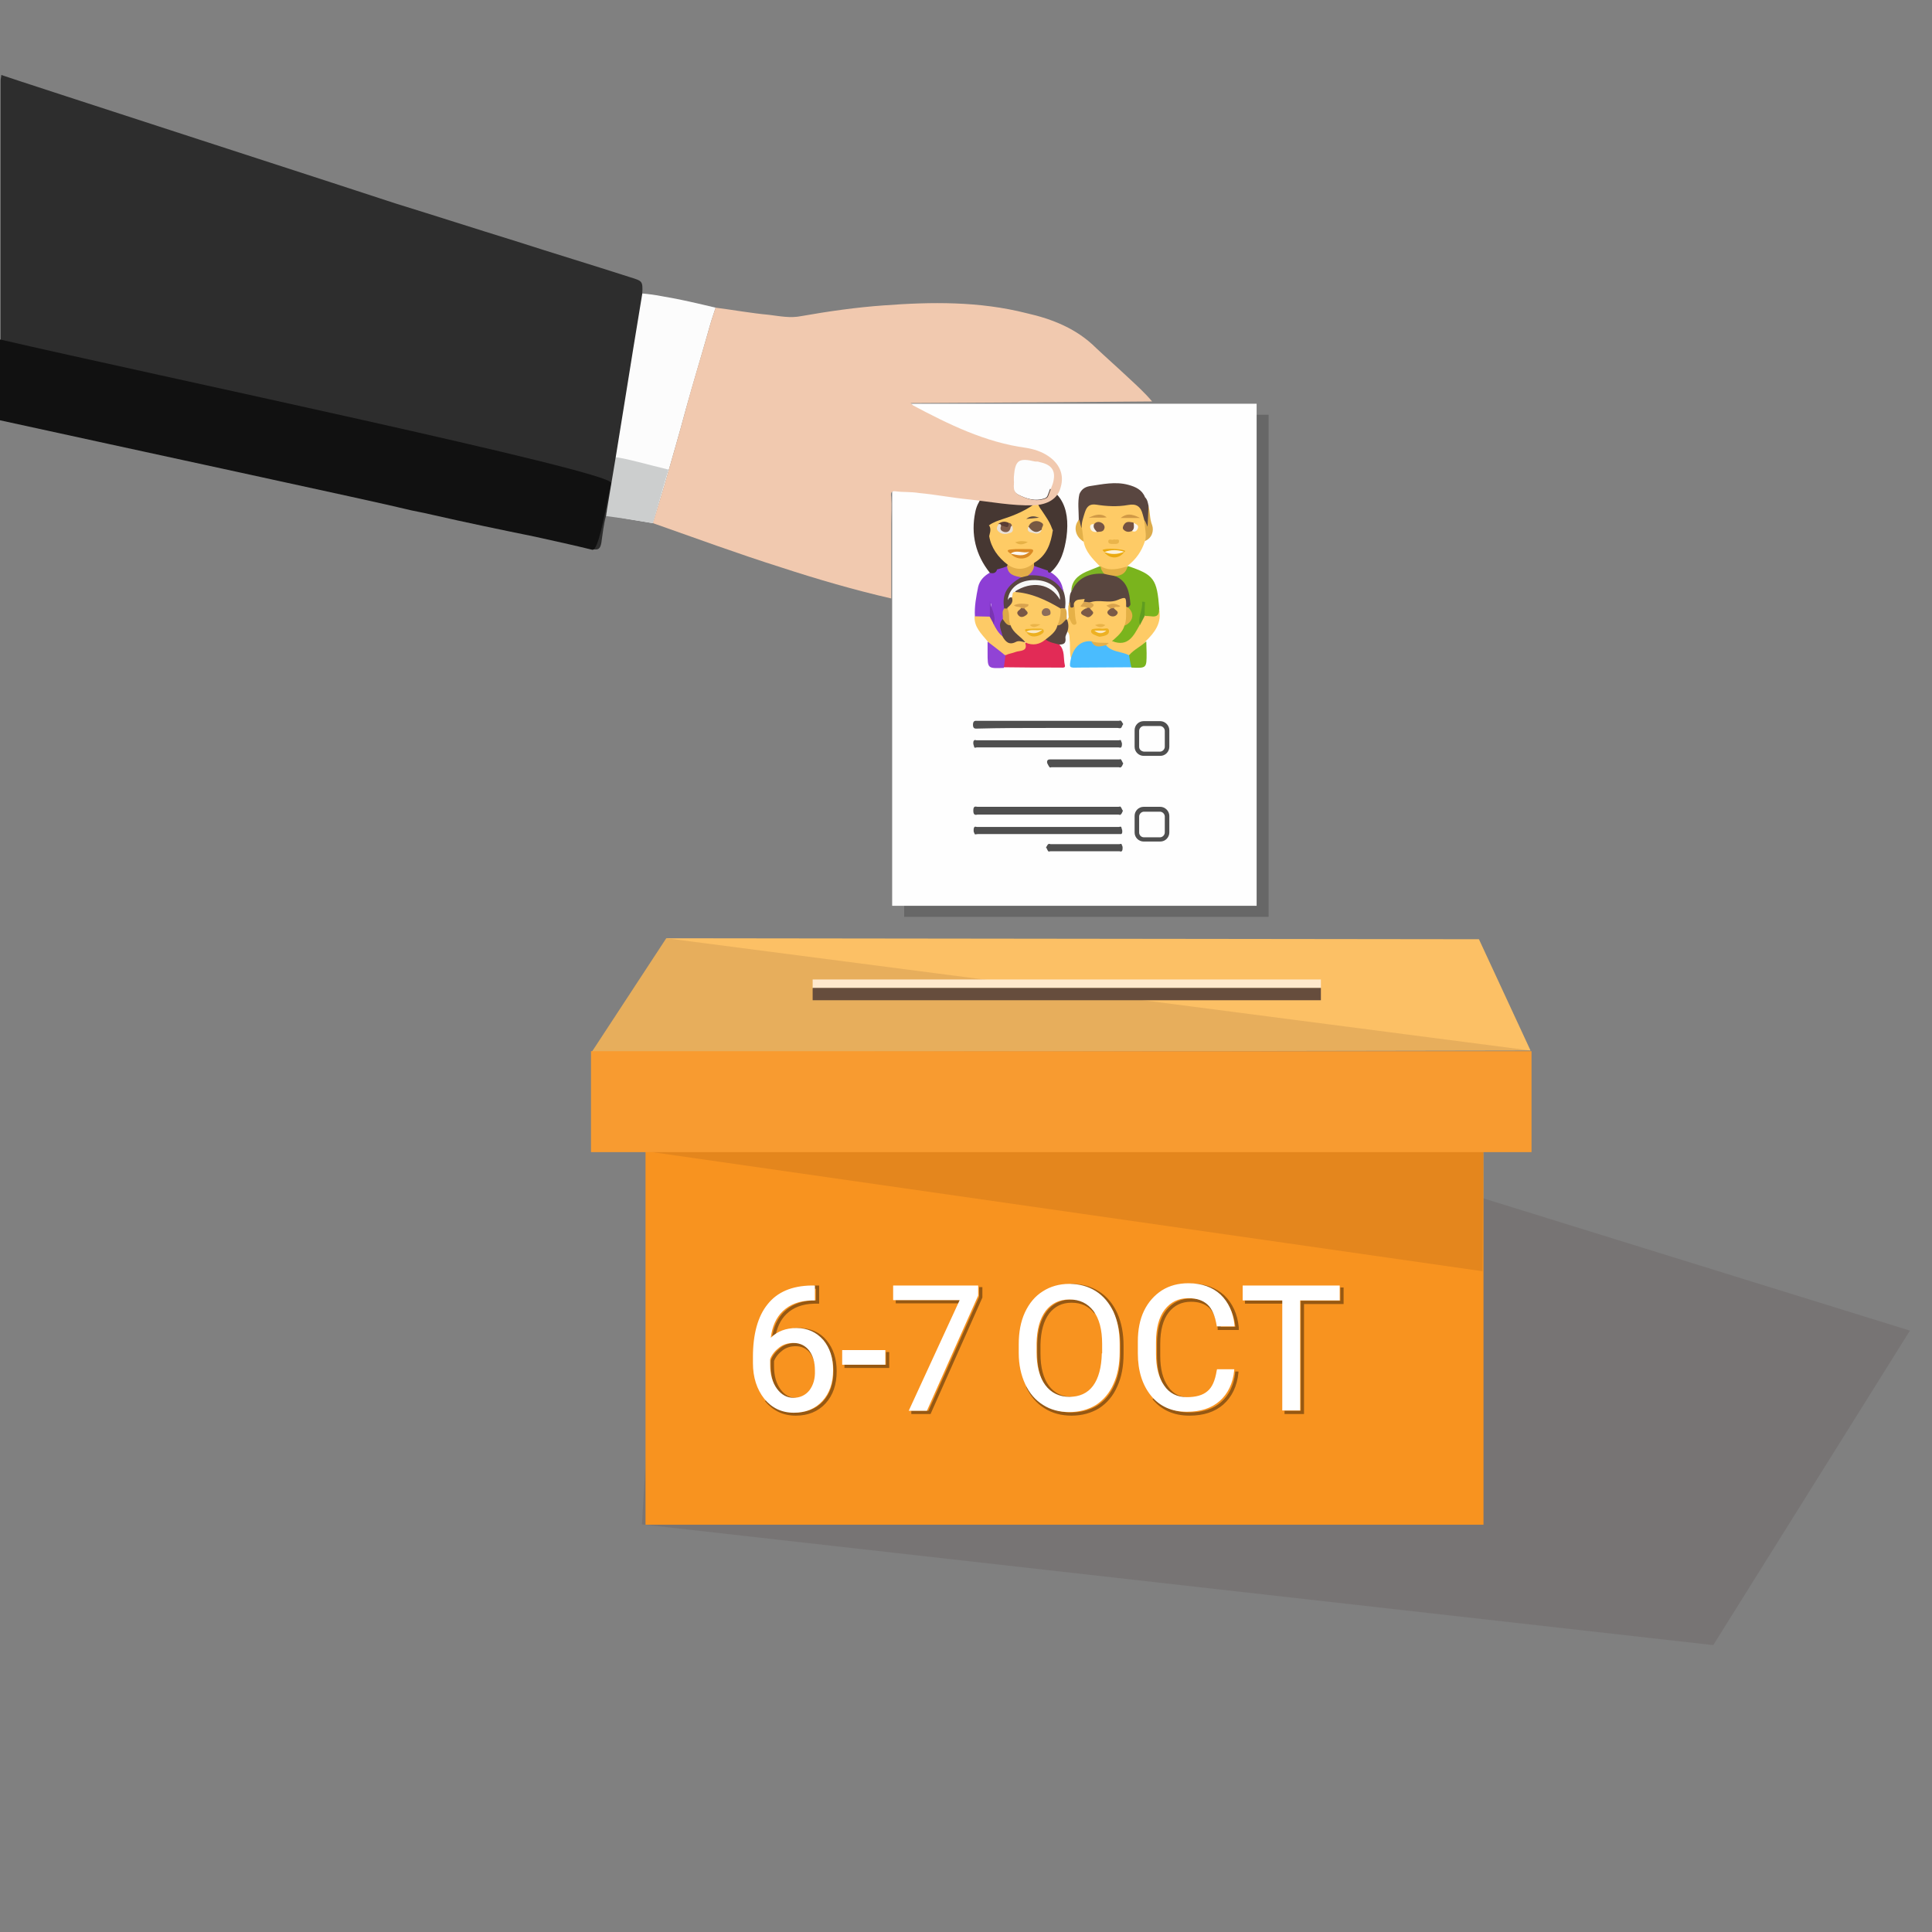 <?xml version="1.0" encoding="utf-8"?>
<!-- Generator: Adobe Illustrator 18.0.0, SVG Export Plug-In . SVG Version: 6.00 Build 0)  -->
<!DOCTYPE svg PUBLIC "-//W3C//DTD SVG 1.1//EN" "http://www.w3.org/Graphics/SVG/1.1/DTD/svg11.dtd">
<svg version="1.1" id="Layer_1" xmlns="http://www.w3.org/2000/svg" xmlns:xlink="http://www.w3.org/1999/xlink" x="0px" y="0px"
	 viewBox="0 0 595.3 595.3" enable-background="new 0 0 595.3 595.3" xml:space="preserve">
<rect x="0" y="0" width="595.3" height="595.3" fill="#808080" stroke="none"/>
<rect x="278.6" y="127.8" opacity="0.2" fill="#070707" enable-background="new    " width="112.3" height="154.7"/>
<polygon opacity="0.1" fill="#300A0A" enable-background="new    " points="588.5,410 208.3,292.1 197.8,469.7 527.9,506.9 "/>
<rect x="198.9" y="354.7" fill="#F8931F" width="258.2" height="115.1"/>
<path opacity="0.4" fill="none" stroke="#000000" stroke-miterlimit="10" d="M236.1,431.4c2.3,2.8,5.3,4.3,9.1,4.3
	c3.6,0,6.6-1.2,8.8-3.6c2.2-2.4,3.3-5.6,3.3-9.6c0-3.7-1-6.8-3-9.2c-2-2.4-4.8-3.6-8.1-3.6c-3.2,0-5.9,1-7.9,3
	c0.4-3.5,1.7-6.3,3.7-8.2c2.2-2.1,5.1-3.2,8.8-3.3h1.1v-4.6h-1.1 M245.2,431.2c-2,0-3.7-0.9-5.1-2.8c-1.4-1.9-2.1-4.4-2.1-7.4v-1.7
	c0.5-1.4,1.5-2.6,2.8-3.6c1.3-1,2.8-1.4,4.4-1.4c2,0,3.6,0.8,4.8,2.3c1.2,1.6,1.8,3.6,1.8,6.2 M260.2,421h13.3v-4.4 M280.8,435.2
	h5.6l15.8-35.5l0-3.1 M276,401.1h20.4 M316.6,427.1c1.3,2.8,3.1,4.9,5.5,6.4c2.3,1.5,5.1,2.2,8.1,2.2c3.1,0,5.9-0.8,8.2-2.2
	c2.3-1.5,4.2-3.7,5.4-6.5c1.3-2.8,1.9-6.1,1.9-9.9v-2.4c0-3.7-0.6-7-1.9-9.9c-1.3-2.8-3.1-5-5.5-6.5c-2.4-1.5-5.1-2.2-8.2-2.2
	 M330.2,430.9c-3.1,0-5.6-1.2-7.4-3.6c-1.8-2.4-2.7-5.9-2.7-10.2v-2.8c0.1-4.2,1-7.5,2.8-9.9c1.8-2.3,4.2-3.5,7.3-3.5
	c3.2,0,5.6,1.2,7.4,3.5 M366.5,431.1c-3,0-5.4-1.2-7-3.6c-1.7-2.4-2.5-5.7-2.5-9.7v-3.7c0-4.3,0.9-7.7,2.7-10
	c1.8-2.3,4.2-3.5,7.3-3.5c2.5,0,4.5,0.7,5.9,2c1.4,1.3,2.3,3.5,2.8,6.5l0,0.2h5.5l0-0.3c-0.4-4-1.9-7.2-4.3-9.5
	c-2.5-2.3-5.8-3.5-9.9-3.5 M355.5,430.8c2.7,3.3,6.4,4.9,11,4.9c4.2,0,7.6-1.1,10.1-3.3c2.5-2.2,4.1-5.4,4.5-9.5l0-0.3 M395.8,435.2
	h5.5v-33.9h12.2v-4.6 M383.6,401.2h12.2"/>
<path fill="#FFFFFF" d="M245.4,409.2c-3.2,0-5.9,1-7.9,3c0.4-3.5,1.7-6.3,3.7-8.2c2.2-2.1,5.1-3.2,8.8-3.3h1.1v-4.6H250
	c-6,0.1-10.5,2-13.5,5.8c-3,3.7-4.5,9.2-4.5,16.2v1.9c0,4.4,1.2,8.1,3.5,11c2.3,2.8,5.3,4.3,9.1,4.3c3.6,0,6.6-1.2,8.8-3.6
	c2.2-2.4,3.3-5.6,3.3-9.6c0-3.7-1-6.8-3-9.2C251.5,410.4,248.7,409.2,245.4,409.2z M249.4,428.4c-1.2,1.5-2.9,2.3-4.9,2.3
	c-2,0-3.7-0.9-5.1-2.8c-1.4-1.9-2.1-4.4-2.1-7.4v-1.7c0.5-1.4,1.5-2.6,2.8-3.6c1.3-1,2.8-1.4,4.4-1.4c2,0,3.6,0.8,4.8,2.3
	c1.2,1.6,1.8,3.6,1.8,6.2C251.2,424.8,250.6,426.8,249.4,428.4z M259.5,420.5h13.3V416h-13.3V420.5z M275.3,400.6h20.4l-15.7,34.1
	h5.6l15.8-35.5l0-3.1h-26.2V400.6z M337.6,397.8c-2.4-1.5-5.1-2.2-8.2-2.2c-3,0-5.8,0.8-8.1,2.3c-2.4,1.5-4.2,3.7-5.5,6.5
	c-1.3,2.8-1.9,6.1-1.9,9.8v2.7c0,3.6,0.7,6.8,2,9.6c1.3,2.8,3.1,4.9,5.5,6.4c2.3,1.5,5.1,2.2,8.1,2.2c3.1,0,5.9-0.8,8.2-2.2
	c2.3-1.5,4.2-3.7,5.4-6.5c1.3-2.8,1.9-6.1,1.9-9.9v-2.4c0-3.7-0.6-7-1.9-9.9C341.8,401.5,340,399.3,337.6,397.8z M339.5,417
	c-0.1,4.3-1,7.7-2.7,10c-1.7,2.3-4.2,3.4-7.3,3.4c-3.1,0-5.6-1.2-7.4-3.6c-1.8-2.4-2.7-5.9-2.7-10.2v-2.8c0.1-4.2,1-7.5,2.8-9.9
	c1.8-2.3,4.2-3.5,7.3-3.5c3.2,0,5.6,1.2,7.4,3.5c1.8,2.4,2.7,5.8,2.7,10.2V417z M374.9,422.3c-0.5,3.1-1.4,5.2-2.9,6.4
	c-1.4,1.2-3.5,1.8-6.3,1.8c-3,0-5.4-1.2-7-3.6c-1.7-2.4-2.5-5.7-2.5-9.7v-3.7c0-4.3,0.9-7.7,2.7-10c1.8-2.3,4.2-3.5,7.3-3.5
	c2.5,0,4.5,0.7,5.9,2c1.4,1.3,2.3,3.5,2.8,6.5l0,0.2h5.5l0-0.3c-0.4-4-1.9-7.2-4.3-9.5c-2.5-2.3-5.8-3.5-9.9-3.5
	c-3.1,0-5.8,0.7-8.2,2.2c-2.3,1.5-4.2,3.6-5.5,6.3c-1.3,2.7-1.9,5.9-1.9,9.4v3.7c0,5.4,1.4,9.8,4.1,13.1c2.7,3.3,6.4,4.9,11,4.9
	c4.2,0,7.6-1.1,10.1-3.3c2.5-2.2,4.1-5.4,4.5-9.5l0-0.3H375L374.9,422.3z M382.9,396.1v4.6h12.2v33.9h5.5v-33.9h12.2v-4.6H382.9z"/>
<polygon fill="#FCC065" points="205.3,289.1 182.3,324.2 471.6,323.7 455.7,289.4 "/>
<polygon opacity="0.1" fill="#300A0A" enable-background="new    " points="205.3,289.1 182.3,324.2 471.6,323.7 "/>
<rect x="250.4" y="301.8" fill="#FEE8CC" width="156.6" height="2.7"/>
<rect x="250.4" y="304.4" fill="#664D3D" width="156.6" height="3.8"/>
<polygon opacity="0.1" fill="#300A0A" enable-background="new    " points="198.9,354.7 456.8,391.7 457,354.7 "/>
<rect x="182.1" y="323.9" fill="#F89B30" width="289.8" height="31.1"/>
<rect x="274.9" y="124.4" fill="#FEFEFE" width="112.3" height="154.7"/>
<path fill="#FCFCFC" d="M201.2,161.2c1.1-3.8,2.4-7.8,3.5-11.6c2.2-7.8,4.5-15.5,6.6-23.4c2.2-8,4.6-15.8,6.8-23.6
	c0.7-2.6,1.5-5.2,2.4-7.8c-5.5-1.3-10.9-2.6-16.4-3.5c-2-0.4-4.2-0.7-6.5-0.9c-3.7,22.3-7.2,44.6-10.9,66.7c0,0.5-0.2,0.9-0.2,1.5
	C191.5,159.6,196.2,160.4,201.2,161.2z"/>
<g>
	<path fill="#FECB66" d="M338.8,174.4c-2.1-2.2-4.3-4.3-4.9-7.5c-0.9-1.2-1.2-2.6-1.1-4.1c0-0.4,0-0.8,0-1.2c0.5-5.8,2.3-7.3,8-6.5
		c1.8,0.3,3.6,0.2,5.5-0.1c4.8-0.6,6.1,0.5,7.1,5.2c-0.2,2.2,1.1,4.5-0.6,6.5c-1,3.1-2.7,5.6-5.3,7.6c-0.1,0.1-0.1,0.2-0.2,0.3
		c-2.6,1.7-5.3,1.9-8,0.3C339.1,174.9,338.9,174.7,338.8,174.4z"/>
	<path fill="#FECB66" d="M328.8,191c0.1-0.2,0.3-0.4,0.4-0.7c0.7-0.2,0.8,0.6,1.5,0.9c-0.1-1.6-0.3-3.1-0.2-4.6
		c0-1.4,0.8-2.2,2.1-2.4c0.8-0.1,1.8-0.4,1.9,1c-0.1,0.6-0.4,1.1-1.1,1.3c0.5,0.2,1.3-0.1,1.6,0.7c0,0.2-0.1,0.4-0.2,0.6
		c-0.3,0.5-1.4,0.9-0.2,1.6c1.9,0.2,0.9-1.3,1.1-2.1c0.7-0.6-0.4-1.7,0.6-2.2c1.5-0.5,2.9-0.7,4.5-0.4c1,0.2,2,0,3-0.4
		c3.1-1,3.6-0.6,3.8,2.6c0,1.8,0.2,3.7-0.5,5.5c-0.7,2.3-2.1,4.1-4.2,5.3c-0.4,0.3-0.8,0.5-1.3,0.6c-1.8,0.4-3.5,0.4-5.2-0.1
		c-2.4-0.5-3.8,1-5.1,2.7c-0.5,0.6-0.5,1.5-1.3,1.9c-0.5-1.8-0.2-3.7-0.4-5.5c-0.1-0.9,0.1-1.9-0.7-2.7
		C328.1,193.4,328.6,192.2,328.8,191z"/>
	<path fill="#7AB41D" d="M342.6,197.6c1.5-1.4,3.3-2.7,3.9-4.9c2.1-1.7,1.9-3.7,0.9-5.8c0.3-3,0.2-5.9-2.6-7.9
		c-0.6-0.4-1.3-0.7-1.3-1.6c1.4-0.9,3-1.4,4-2.9v-0.1c8.1,2.7,9,4,9.7,13.2c0.1,2.9-0.4,3.3-4,2.7c-0.9-1.1-0.9-1.1-0.9-2.9
		c-0.2,2-0.9,3.7-0.7,5.5c-0.6,2.1-2,3.6-3.5,5.1C346.2,199.8,344.4,198.3,342.6,197.6z"/>
	<path fill="#8D3ED5" d="M304.9,176.5c0.7-0.4,1.4-0.7,2.1-1.1c0.9-1,2-1.4,3.3-1.2c0.9,2,3,2.4,4.5,3.5c0.1,0.5-0.2,0.8-0.5,1
		c-3.6,1.8-4.6,5-4.5,8.8c-0.2,1-0.2,2.1-0.4,3.2c-1.3,1.7,0.2,3.6-0.3,5.4c-2.3-0.3-2.6-2.3-3.3-3.9c0.2-2.1-0.4-4.1-0.4-6.1
		c0-0.4-0.4,0.1-0.2,0c0.1-0.1,0.2,0,0.1,0.2c-0.2,1.3,1,2.8-0.4,4c-1.5,0.5-3.1,0.7-4.5-0.3c-0.2-3.1,0.4-6.2,1-9.2
		C301.9,178.8,303.2,177.5,304.9,176.5z"/>
	<path fill="#59463F" d="M343.6,177.5c3.8,1.6,4.4,5,4.7,8.5c0.1,0.5-0.3,0.9-0.7,1.1c-0.3,0.1-0.5,0.1-0.6-0.2c0-3,0-3.1-2.7-2
		c-2.7,1.1-5.6-0.3-8.4,0.7c-0.7,0.5-1.3,0.4-1.9-0.2c-0.1-0.3,0.6-0.9-0.1-0.8c-1,0.2-2.3-0.1-2.9,1.1c-0.2,0.3-0.1,0.8-0.1,1.2
		c-0.2,0.5-0.5,0.9-1,0.7c-1-0.4-0.5-1.3-0.4-2.1c0.1-1.1,0-2.2,0.6-3.2c1.9-4.9,4-6.1,10.2-6C341.5,176.5,342.8,176.4,343.6,177.5z
		"/>
	<path fill="#E22B56" d="M326.4,198.6c1.8,1.8,1.2,4.2,1.7,6.3c0.3,1-0.7,0.8-1.3,0.8c-5.8,0-11.7,0-17.5-0.1
		c-0.8-1.3-0.4-2.5,0.2-3.7c0.7-1.1,1.9-1.4,3.1-1.7c1.4-0.3,2.6-0.7,3.3-2.1c0.1-0.2,0.3-0.3,0.5-0.4c2,0.3,3.9-0.3,5.7-1
		C323.6,197.2,325.2,197.4,326.4,198.6z"/>
	<path fill="#4ABCFE" d="M330,202.8c1-3.7,3.3-5.5,6.3-5.2c1.3,1.3,3,0.8,4.5,0.9c2.2,1.6,5.4,1.3,7.5,3.3c0.5,1.2,1.1,2.5,0.2,3.8
		c-5.4,0-10.8,0.1-16.3,0.1C329.4,205.8,329.4,205.8,330,202.8z"/>
	<path fill="#5A4641" d="M309.4,187.4c-0.7-4.3,0.8-7,5.4-9.6c0.5-0.7,1.2-0.9,2-1.1c1.7-0.1,3.3-0.2,5,0.2c2.8,0.8,5,2.3,5.9,5.3
		c0.6,1.7,0.7,3.4,0.5,5.2c-0.4,0.4-0.9,0.4-1.4,0.4c-3.5-1.6-6.8-3.7-10.8-4.4c-1.1-0.2-2.5,0.2-3.2-1.1c0.1-0.9,0.8-1.3,1.5-1.7
		c3.8-2.1,9-1.1,11.8,2.4c-4.1-5.1-10.7-5-14.5,0.3c-0.2,0.3-0.7,0.4-0.7,0.9c0.4-0.3,0.8-0.4,1.3-0.1c0.7,1.7-0.2,2.7-1.5,3.5
		C310.1,187.8,309.7,187.8,309.4,187.4z"/>
	<path fill="#FECB66" d="M347.9,201.9c-2.3-1.2-5.3-0.9-7.1-3.1c0-0.6,0.5-0.5,0.9-0.7c0.3-0.2,0.6-0.3,0.9-0.5c0.1,0,0.2,0,0.2,0
		c4.8,1.8,6.5-1.7,8.3-4.9c0.2-1.1,0.1-2.4,1.5-2.9c0.7,0,1.4,0,2.1,0.1c1.8,0.3,2.6-0.5,2.4-2.3c1,4.3-1.3,7.3-4.1,10
		C352,199.8,349.9,200.8,347.9,201.9z"/>
	<path fill="#FDCA66" d="M315.8,197.9c1.2,3-1.7,2.5-2.9,3c-1,0.4-2.1,0.5-3.1,1c-2.2-0.9-4.1-2.2-5.5-4.3c-1.9-2.3-4.2-4.4-4-7.7
		c1.5,0,3.1,0.1,4.6,0.1c1,0.4,1.1,1.3,1.2,2.2c0.7,1.4,1.5,2.8,2.7,3.8c1.5,0.9,2.9,1.9,4.8,1C314.4,196.8,315.3,197.1,315.8,197.9
		z"/>
	<path fill="#594640" d="M353.9,155.9c-0.2-0.9-0.3-1.9-1.1-2.7c-0.9-2.3-2.9-3.2-5.1-3.8c-4-1.1-8-0.2-12,0.4
		c-1.6,0.3-2.5,1.1-3.1,2.4c0.1-0.1,0.1-0.1,0.2-0.1c-0.1,0-0.1,0.1-0.2,0.1c-0.6,2.6-0.2,5.2-0.2,7.8c-0.3,1.1-0.5,2.2,0.9,2.7
		c-0.1-1.7,0.5-3.3,1-4.9c0.6-1.8,1.5-2.6,3.5-2.3c3.2,0.5,6.5,0.7,9.8,0.1c2.6-0.5,3.9,0.5,4.5,2.9c0.2,0.6,0.3,1.2,0.5,1.8
		c0.4,0.6-0.1,1.5,1,2.4C354.3,160.3,353.8,158.1,353.9,155.9z"/>
	<path fill="#9143D5" d="M304.3,197.7c1.8,1.4,3.7,2.8,5.5,4.3c-0.2,1.3-0.3,2.5-0.5,3.8c-5,0.2-5,0.2-5-4.7
		C304.3,199.9,304.3,198.8,304.3,197.7z"/>
	<path fill="#7AB41E" d="M347.9,201.9c1.5-1.8,3.7-2.7,5.3-4.3c0,1.2,0.1,2.4,0.1,3.6c0,4.7,0,4.7-4.7,4.5
		C348.3,204.4,348.1,203.2,347.9,201.9z"/>
	<path fill="#5A463F" d="M326.4,198.6c-1.5-0.4-3-0.6-4.3-1.6c0.7-1.8,2.7-2.7,3.5-4.4c1.1-0.5,1.7-1.8,3-1.9
		c0.1,0.1,0.1,0.2,0.2,0.3c0.5,1.2,0.5,2.4,0.1,3.6c-0.2,0.7-0.7,1.3-0.6,2C328.5,198.2,327.8,198.6,326.4,198.6z"/>
	<path fill="#8E40D3" d="M327.6,182.3c-2.5-4.1-6.4-5.3-10.9-5c0.2-1.3,1.1-2.2,2-3.1c1.7-0.2,3.1,0.4,4.2,1.7
		c0.3,0.1,0.5,0.3,0.8,0.4C326,177.7,327.4,179.6,327.6,182.3z"/>
	<path fill="#7DB424" d="M340.2,176.8c-4.5-0.3-8.1,1.1-10.1,5.5c0-3.2,1.9-4.9,4.5-6.1c1.4-0.6,2.8-1.1,4.2-1.7
		c0.1,0.1,0.2,0.1,0.4,0.1C339.7,175.3,340.5,175.8,340.2,176.8z"/>
	<path fill="#DCAB4B" d="M352.8,160.4c0.2,0.5,0.4,1,0.8,1.9c0.1-2.5,0.2-4.5,0.3-6.4c0.5,1.9,0.3,3.9,1.1,5.9c0.6,1.7,0,4-2.2,4.9
		C353.5,164.7,352.5,162.6,352.8,160.4z"/>
	<path fill="#E6B147" d="M329.6,185.5c0.4,0.5-0.5,2.5,1.5,1.4c0.1,1.3,0.1,2.5,0.3,3.8c0.1,0.7,0.7,1.5-0.2,1.8
		c-0.7,0.2-1.1-0.6-1.4-1.3c-0.1-0.3-0.3-0.5-0.5-0.8C329.2,188.7,328.9,187.1,329.6,185.5z"/>
	<path fill="#E3B049" d="M332.5,160.1c0.4,0.8,0.3,1.9,0.9,2.7c0.2,1.4,0.3,2.7,0.5,4.1C331.3,165.4,330.6,162.2,332.5,160.1z"/>
	<path fill="#DFAB4B" d="M328.7,190.7c-0.9,0.7-1.5,2-2.8,2c-0.4-1.9,0.1-3.7,1-5.3c0.5,0,0.9,0,1.4,0.1
		C328.9,188.5,328.6,189.6,328.7,190.7z"/>
	<path fill="#FECB65" d="M304.5,163.9c0-0.7,0-1.3,0-2c0.8-1.8,2.6-1.9,4.1-2.4c3.5-1.3,6.9-2.8,10-4.9c0.4-0.3,0.8-0.6,1.3-0.2
		c0.7,2.1,2.3,3.6,3.3,5.5c0.5,0.8,1,1.6,1.1,2.6c0.6,5-1.5,8.7-5.5,11.5c-3.7,2.6-5.6,2.6-8.5,0.3
		C306.4,171.9,304.1,168.6,304.5,163.9z"/>
	<path fill="#463732" d="M317.1,148.2c-7.7-1.4-15.3,2.9-16.6,9.6c-1.4,6.8,0.1,13.2,4.5,18.7c1,0.3,1.8,0.1,2.2-0.9l-0.1-0.1
		c1.1-0.3,2.1-0.6,3.2-1c0.3-0.1,0.3-0.2,0.2-0.5c-3-2.3-5.1-5.2-5.7-8.8c0.1-0.4,0.2-0.9,0.3-1.3c0.1-0.6,0.1-1.2-0.2-1.8
		c-0.1-0.1-0.1-0.1-0.2-0.2c1.3-1,2.9-1.5,4.4-2c3.8-1.2,7.4-2.8,10.6-5.3c0.1,1,0.7,1.9,1.3,2.7c1.1,1.7,2.4,3.4,3.1,5.4
		c0.1,0.2,0.2,0.5,0.3,0.7c-0.6,4-1.8,7.7-5.7,10c-0.3,0.3-0.3,0.6,0,1c1.4,0.5,2.7,0.9,4.1,1.4c0.1,0.5,0.4,0.9,1,0.5
		c3.2-2.9,4.2-6.8,4.8-10.7C329.9,155.9,326.5,149.9,317.1,148.2z M316.6,155L316.6,155C316.6,155,316.6,154.9,316.6,155
		c0-0.1,0.1-0.1,0.1-0.1C316.7,155,316.6,155,316.6,155z"/>
	<path fill="#E2AF45" d="M340.2,176.8c-0.5-0.7-1.1-1.4-1-2.3c2.7,1.6,5.5,0.8,8.2,0c-0.4,2.1-1.9,2.9-3.8,3
		C342.5,177.3,341.3,177.1,340.2,176.8z"/>
	<path fill="#775545" d="M337.1,161.5c0.8-0.9,1.7-0.8,2.5-0.3c0.5,0.3,0.9,1,0.7,1.6c-0.3,1.2-1.4,1-2.3,1.1
		C337,163.4,335.9,162.8,337.1,161.5z"/>
	<path fill="#755241" d="M348.8,163.6c-0.9,0.4-1.8,0.4-2.6-0.4c-0.4-0.4-0.2-1,0.1-1.5c0.8-1.3,1.9-0.8,2.9-0.7
		C349.9,162,350.3,163,348.8,163.6z"/>
	<path fill="#D09946" d="M335.4,159.6c1.9-1,3.8-1.6,5.6-0.2C339.1,159.7,337.2,159.3,335.4,159.6z"/>
	<path fill="#EAAA11" d="M346.4,170.1c-1.6,2.2-4.4,2.2-6.1,0.1c0.1-0.1,0.2-0.1,0.3-0.2c1.9,0,3.7,0.1,5.6,0
		C346.2,170,346.3,170,346.4,170.1z"/>
	<path fill="#D09946" d="M351.3,159.6c-2.1,0-4,0-6,0C347.1,158.2,348.5,158.2,351.3,159.6z"/>
	<path fill="#EAB44A" d="M343.2,166.2c0.7,0.2,1.7-0.3,1.6,0.6c0,0.9-1,0.8-1.7,0.8c-0.7,0-1.7,0.1-1.6-0.9
		C341.6,165.8,342.7,166.6,343.2,166.2z"/>
	<path fill="#EAAA11" d="M340.3,170.1c-0.2-0.2-0.6-0.6-0.6-0.6c0.7-0.7,6.5-0.4,7,0.3c0,0-0.1,0.1-0.1,0.2c-0.1,0-0.1,0.1-0.2,0.1
		l0,0C344.3,170.2,342.3,170,340.3,170.1L340.3,170.1z"/>
	<path fill="#F9F5EF" d="M348.8,163.6c0.8-0.7,0.6-1.6,0.5-2.5c0.7,0.4,1.7,0.7,1.3,1.7C350.4,163.3,349.9,164.2,348.8,163.6z"/>
	<path fill="#F8F3E9" d="M337.1,161.5c-0.4,1.1,0.3,1.7,0.9,2.4c-1.1,0.1-1.9-0.2-2.1-1.4C335.8,161.7,336.4,161.4,337.1,161.5z"/>
	<path fill="#E3B045" d="M347,187c0.2,0.1,0.4,0.1,0.6,0.2c2.1,1.8,1.6,4.4-1.1,5.6C347.2,190.9,346.9,188.9,347,187z"/>
	<path fill="#EDB123" d="M338.8,196.2c-0.4-0.1-1-0.3-1.6-0.6c-0.5-0.2-1.1-0.6-1-1.2c0.1-0.7,0.8-0.6,1.4-0.7c0.6,0,1.1-0.1,1.7,0
		c0.9,0.2,2.5-0.7,2.4,0.9C341.7,195.7,340.2,196,338.8,196.2z"/>
	<path fill="#7B5A47" d="M343.2,187.4c0.4,0.6,1.8,1,0.9,2c-0.6,0.7-1.7,0.7-2.4,0.1c-1.1-0.9-0.1-1.5,0.5-2
		C342.5,187.2,342.8,187.2,343.2,187.4z"/>
	<path fill="#D9A550" d="M335.9,187.5c-0.3,0-0.6,0-1-0.1c-0.5-0.7-1.3-0.2-2-0.6c0.4-0.5,0.8-0.9,1.1-1.4c0.6,0.1,1.3,0.1,1.9,0.2
		C337.7,186.3,336.9,186.9,335.9,187.5z"/>
	<path fill="#E3B04B" d="M341.7,198.1c-0.3,0.2-0.6,0.5-0.9,0.7c-1.7,0.4-3.5,1-4.5-1.2C338.1,198.2,339.9,198,341.7,198.1z"/>
	<path fill="#D9A34D" d="M343.2,187.4c-0.3,0-0.7,0-1,0.1c-0.4-0.3-0.9-0.6-1.3-0.9c1.9-0.8,2.3-0.8,4.3,0.1
		C344.7,187.4,343.6,186.6,343.2,187.4z"/>
	<path fill="#E9B349" d="M337.4,192.6c1.2-0.4,2.1-0.5,3.2,0C339.5,193.5,338.7,193.4,337.4,192.6z"/>
	<path fill="#7B5A47" d="M335.9,187.5c-0.3-0.3-0.6-0.3-1-0.1c-0.1,0.1-0.3,0.1-0.4,0.1c-1.5,0.8-2.2,1.6,0,2.4l0,0
		c1,0.7,1.7-0.1,2.2-0.7C337.2,188.5,336.2,188.1,335.9,187.5z"/>
	<path fill="#5F9D20" d="M352.7,189.8c-0.5,1-1,1.9-1.5,2.9c-0.7-2.6,1-4.8,0.7-7.3c0.3,0,0.6,0,0.9,0.1
		C352.7,186.9,352.7,188.4,352.7,189.8z"/>
	<path fill="#594640" d="M315.8,197.9c-0.9-0.2-1.9-0.6-2.8-0.1c-2.1,1.1-3.2-0.1-4.1-1.7c-0.2-1.8-1.7-3.6,0.1-5.4
		c1.2,0.1,1.6,1.4,2.7,1.7c1.2,1.5,2.3,3,3.9,4.1c0.4,0.3,0.9,0.8,0.5,1.4l-0.1-0.1L315.8,197.9z"/>
	<path fill="#E3AD49" d="M310.3,174.5c0.1-0.2,0.1-0.3,0.2-0.5c2.8,1.9,5.5,1.6,8.1-0.5c0,0.3,0,0.6,0,1c-0.2,1.3-0.9,2.1-1.9,2.9
		c-0.7,0.2-1.3,0.3-2,0.5C312.7,177.5,310.6,177.2,310.3,174.5z"/>
	<path fill="#DDAA46" d="M311.4,192.7c-1.3,0-1.8-1.1-2.4-1.9c0.1-1.1-0.4-2.3,0.4-3.3c0.3,0,0.6,0,0.9,0
		C312.2,188.8,311.7,190.8,311.4,192.7z"/>
	<path fill="#7934B2" d="M306.2,192.3c-0.4-0.7-0.8-1.5-1.2-2.2c0-1.6,0-3.3,0-4.9C305.3,187.5,307.1,189.7,306.2,192.3z"/>
	<path fill="#FDCB65" d="M311.4,192.7c-0.9-1.7,0-3.7-1.1-5.3c0.9-0.9,2.1-1.7,1.5-3.3c-0.2-0.8-0.6-1.6,0.8-1.7
		c5.2,0.3,9.8,2.5,14.2,5.1c0.1,1.9-0.3,3.6-1,5.3c-0.5,2-2.2,3.1-3.7,4.3c-1.8,1.5-3.9,1.9-6.1,0.9
		C314.6,196.1,312.2,195.1,311.4,192.7z"/>
	<path fill="#F7F7F7" d="M312.5,182.4c-0.8,0.3-0.3,1.2-0.8,1.7c-0.7-0.2-0.9,0.4-1.2,0.8c0.5-4.2,4.3-6.6,9.5-6.1
		c3.9,0.4,6.8,3,6.6,6C323.8,179.8,317.9,178.8,312.5,182.4z"/>
	<path fill="#DB8A24" d="M311.4,170.6c-0.7-0.5-1.6-1.1,0-1.3c2-0.2,4-0.1,6-0.1c1.1,0,1.2,0.5,0.5,1.3
		C316.4,172.6,313.2,172.6,311.4,170.6c1.5-0.4,3.2,0.4,4.1,0.1C314.6,171.1,313,170,311.4,170.6z"/>
	<path fill="#775843" d="M316.9,162.3c0.3-0.8,0.8-1.3,1.6-1.6c0.9-0.3,1.8-0.1,2.5,0.4c1,0.6-0.2,1.4,0,2.1
		C318.8,164.7,318.2,164.5,316.9,162.3z"/>
	<path fill="#7F5B48" d="M310.9,161.1c0.5,0.1,0.8,0.4,0.9,0.9c-0.1,1.6-0.9,2.5-2.6,2.2c-1.3-0.2-1.8-0.9-1.3-2.2
		C308.7,161.1,310.1,162.2,310.9,161.1z"/>
	<path fill="#E9E0D5" d="M308.5,162c-0.5,1-0.1,1.6,0.9,1.9c0.9,0.2,1.6-0.1,1.9-1c0.1-0.4,0.1-0.8,0.6-0.9c0.2,0.9,0.5,1.8-0.6,2.2
		c-1.2,0.4-2.5,0.6-3.6-0.4c-0.9-0.8-0.5-1.5,0-2.3C308.1,161.2,308.6,161.1,308.5,162z"/>
	<path fill="#5B3E34" d="M308.5,162c-0.1-0.6-0.5-0.6-1-0.5c1-0.8,2.1-1,3.3-0.4C310.9,163.5,309.4,161.8,308.5,162z"/>
	<path fill="#E9E2D8" d="M316.9,162.3c1.1,1.4,2.3,2.3,4.1,0.9c-0.6,1.7-2,1.2-3.1,0.9C317,164,316.3,163.4,316.9,162.3z"/>
	<path fill="#E6B146" d="M312.8,167.1c1.2-0.4,2.3-0.5,3.9-0.1C315.1,168,313.9,167.9,312.8,167.1z"/>
	<path fill="#5E4A40" d="M320.2,159.5c-1.1,0.1-2.2,0.2-4,0.4C317.8,158.7,318.9,159.1,320.2,159.5z"/>
	<path fill="#FCF2DB" d="M340.3,170.1c2-0.8,4.1-0.7,6.1-0.1C344.3,170.9,342.3,170.9,340.3,170.1z"/>
	<path fill="#FBE7BD" d="M337.2,194.3c1.2,0,2.4,0,3.7,0C339.7,195.4,338.4,195.3,337.2,194.3z"/>
	<path fill="#ECB01F" d="M316.2,194.7c-0.6-0.5-0.4-0.9,0.3-0.9c1.2-0.1,2.4-0.1,3.6-0.1c0.6,0,1.4-0.1,1.5,0.7
		c0.1,0.6-0.6,0.9-1,1.2C318.9,196.4,317.3,196.4,316.2,194.7c1.2-0.4,2.5,0.3,3.8-0.2C318.8,195.1,317.5,194.3,316.2,194.7z"/>
	<path fill="#795746" d="M315.7,187.5c0.3,0.7,1.7,1.2,0.4,2.1c-0.6,0.4-1.5,0.9-2.3,0c-1-1.2,0.4-1.5,0.8-2.2
		C315,187.1,315.4,187.2,315.7,187.5z"/>
	<path fill="#8C6D5A" d="M322.4,187.4c0.9,0,1.3,0.7,1.3,1.4c0.1,0.8-0.8,0.9-1.4,1c-0.8,0.1-1.4-0.4-1.3-1.3
		C321.2,187.8,321.7,187.4,322.4,187.4z"/>
	<path fill="#D9A34E" d="M315.7,187.5c-0.3,0-0.7-0.1-1-0.1c-0.5-0.7-1.4-0.1-2.3-0.9c1.6-0.7,3-0.5,4.5-0.3
		C317,187.2,315.8,186.9,315.7,187.5z"/>
	<path fill="#EAB44A" d="M317.3,192.6c1-0.5,1.8-0.3,3.3-0.2C319.2,193.2,318.4,193.6,317.3,192.6z"/>
	<path fill="#FCF7EF" d="M311.4,170.6c1.8-1.4,3.9,0.1,5.8-0.6C315.4,171.7,313.4,171,311.4,170.6L311.4,170.6z"/>
	<path fill="#FAE9C3" d="M316.2,194.7c1.4-1,2.9-0.2,5-0.7C319.2,195.7,317.7,195,316.2,194.7L316.2,194.7z"/>
</g>
<path fill="#FDFDFD" d="M318.7,141.8c-4.8-0.7-5.9,0.2-6.5,5c0,0.4,0,0.7,0,1.1c0.2,1.5-0.7,3.3,1.5,4.5c2.6,1.3,5.3,2.2,8.3,1.1
	c0.5-0.2,0.7-0.5,0.9-1.1c0.4-1.1,0.9-2.4,1.3-3.5c1.1-3.8-0.2-5.8-4-6.6C319.9,141.8,319.3,141.8,318.7,141.8z"/>
<path fill="#CCCECE" d="M201.2,161.2c1.1-3.8,4-14,4.8-16.5c-5.5-1.3-14.3-3.8-16.5-3.8c-3.7,22.3-2.7,17.5-2.9,18.1
	C191.5,159.6,196.2,160.4,201.2,161.2z"/>
<path fill="#2D2D2D" d="M194.1,85.4c-11.8-3.8-23.4-7.3-35.2-11.1c-12.3-3.8-24.7-7.8-37-11.6C119.4,61.8,2.7,24,0.4,23.1
	c0,0.5-0.2,1.1-0.2,1.7v104.5c36.1,8,118,25.6,124.7,27.3c2.7,0.7,5.5,1.1,8.3,1.8c10.5,2.4,21.1,4.6,31.9,6.8
	c5.9,1.3,11.8,2.6,17.5,4c1.8,0.4,2.4-0.2,2.7-2c0.4-2.7,0.7-5.8,1.5-8.5c0-0.5,0.2-1.1,0.2-1.5c3.8-22.3,7.2-44.6,10.9-66.7
	C198.1,86.5,197.9,86.6,194.1,85.4z"/>
<path fill="#111111" d="M0,104.6v24.9c36.5,8,118.2,25.6,124.8,27.3c2.7,0.7,5.5,1.1,8.3,1.8c10.5,2.4,21.1,4.6,31.9,6.8
	c5.9,1.3,11.8,2.6,17.5,4c1.8,0.4,3.7-10.3,5.8-20.6C188.6,145.2,47,115.5,0,104.6z"/>
<path fill="#F1C9AF" d="M240.6,174.8c-13.3-4.2-26.3-9-39.4-13.6c1.1-3.8,2.4-7.8,3.5-11.6c2.2-7.8,4.5-15.5,6.6-23.4
	c2.1-7.9,4.6-15.8,6.8-23.6c0.7-2.6,1.5-5.2,2.4-7.8c5.5,0.7,10.9,1.7,16.4,2.2c3.3,0.4,6.6,1.1,10,0.4c8.5-1.5,17-2.7,25.4-3.3
	c14.7-1.1,29.4-1.3,44,2.4c8,1.8,15.5,4.8,21.4,10.7c3.3,3.1,6.6,6,10,9.2c2.6,2.4,5.2,4.8,7.3,7.3c-24.7,0.2-49.4,0.4-74.4,0.5
	c0.5,0.4,0.5,0.5,0.7,0.7c11.1,5.9,22.3,11.4,34.9,13.1c2.4,0.4,4.6,1.1,6.6,2.4c3.7,2.4,5.2,5.9,4,9.8c-0.9,3.5-4,5.3-8.3,5.5
	c-6.6,0.2-13.3-1.1-19.8-1.8c-5.2-0.5-10.3-1.5-15.6-2c-2.4-0.4-4.8-0.2-7-0.5c-1.5-0.2-1.7,0.4-1.5,1.7c0.2,2.7,0,5.5,0,8.5
	c0,7.6,0,15.1,0,22.8C263.3,181.8,251.9,178.5,240.6,174.8z M312.4,146.9c0,0.4,0,0.7,0,1.1c0.2,1.5-0.7,3.3,1.5,4.5
	c2.6,1.3,5.3,2.2,8.3,1.1c0.5-0.2,0.7-0.5,0.9-1.1c0.4-1.1,0.9-2.4,1.3-3.5c1.1-3.8-0.2-5.8-4-6.6c-0.5-0.2-0.9-0.2-1.5-0.2
	C313.9,141,312.8,141.8,312.4,146.9z"/>
<g>
	<path fill="#4F4F4F" d="M323,251c7.3,0,14.3,0,21.6,0c0.3,0,0.5,0.2,0.7,0c0.3-0.2,0.5-0.7,0.7-1.2c-0.3-0.3-0.3-0.7-0.7-1.2
		c-0.2-0.2-0.3,0-0.7,0c-14.6,0-29,0-43.4,0c-0.5,0-1.3-0.5-1.3,1.2c0,1.7,1,1.2,1.3,1.2c6.6,0,13.3,0,20.1,0
		C321.8,251,322.7,251,323,251z"/>
	<path fill="#4F4F4F" d="M322.8,257c7.3,0,14.6,0,21.7,0c0.3,0,0.7,0,1,0c0.3-0.2,0.3-0.5,0.3-1c0-0.3-0.3-1-0.3-1.2
		c-0.3-0.2-0.5,0-0.7,0c-14.6,0-29.2,0-43.8,0c-0.3,0-0.5-0.2-0.7,0c-0.3,0.2-0.3,0.7-0.3,1.2c0,0.5,0.3,0.7,0.3,1
		c0.3,0.2,0.5,0,1,0C308.6,257,315.7,257,322.8,257z"/>
	<path fill="#4F4F4F" d="M323,230.3c7.3,0,14.6,0,21.7,0c0.3,0,0.5,0.2,0.7,0c0.3-0.2,0.3-0.7,0.3-1.2c0-0.3-0.3-0.7-0.3-1
		c-0.3-0.2-0.3,0-0.7,0c-14.6,0-29.2,0-43.8,0c-0.3,0-0.5-0.2-0.7,0c-0.3,0.2-0.3,0.5-0.3,1c0,0.3,0.3,1,0.3,1.2
		c0.3,0.2,0.5,0,0.7,0C308.6,230.3,315.9,230.3,323,230.3z"/>
	<path fill="#4F4F4F" d="M322.8,224.3c7.3,0,14.3,0,21.6,0c0.3,0,0.7,0.2,1,0c0.3-0.2,0.3-0.7,0.7-1.2c-0.3-0.3-0.3-0.7-0.7-1
		c-0.2-0.2-0.3,0-0.7,0c-14.6,0-29.2,0-43.4,0c-0.2,0-0.2,0-0.3,0c-0.3,0-1.2-0.2-1.2,1.2c0,1.3,0.7,1.2,1.2,1.2
		C308.4,224.3,315.7,224.3,322.8,224.3z"/>
	<path fill="#4F4F4F" d="M334.3,236.4c3.5,0,7,0,10.4,0c0.3,0,0.3,0.2,0.7,0c0.3-0.2,0.5-0.7,0.7-1.2c-0.3-0.3-0.3-0.7-0.7-1.2
		c-0.2-0.2-0.3,0-0.5,0c-7.1,0-14.1,0-21.2,0c-0.2,0-0.3,0-0.3,0c-0.3,0-1,0.2-0.7,1.2c0.2,0.3,0.3,0.7,0.7,1.2c0.2,0.2,0.3,0,0.7,0
		C327.3,236.4,330.8,236.4,334.3,236.4z"/>
	<path fill="#4F4F4F" d="M334.3,262.3c3.5,0,7.1,0,10.6,0c0.3,0,0.5,0.2,0.7,0c0.3-0.2,0.3-0.7,0.3-1.2c0-0.5-0.3-0.7-0.3-1
		c-0.3-0.2-0.3,0-0.7,0c-7.1,0-14.1,0-21.2,0c-0.3,0-0.3-0.2-0.7,0c-0.3,0.2-0.3,0.5-0.7,1c0.3,0.3,0.3,0.7,0.7,1.2
		c0.2,0.2,0.3,0,0.7,0C327.3,262.3,330.8,262.3,334.3,262.3z"/>
	<path fill="#4F4F4F" d="M357.5,222.2h-5.1c-1.6,0-2.8,1.3-2.8,2.8v5.1c0,1.6,1.3,2.8,2.8,2.8h5.1c1.6,0,2.8-1.3,2.8-2.8V225
		C360.3,223.5,359,222.2,357.5,222.2z M351,230.1v-4.9c0-0.8,0.7-1.5,1.5-1.5h4.9c0.8,0,1.5,0.7,1.5,1.5v4.9c0,0.8-0.7,1.5-1.5,1.5
		h-4.9C351.6,231.5,351,230.9,351,230.1z"/>
	<path fill="#4F4F4F" d="M357.5,248.6h-5.1c-1.6,0-2.8,1.3-2.8,2.8v5.1c0,1.6,1.3,2.8,2.8,2.8h5.1c1.6,0,2.8-1.3,2.8-2.8v-5.1
		C360.3,249.9,359,248.6,357.5,248.6z M351,256.5v-4.9c0-0.8,0.7-1.5,1.5-1.5h4.9c0.8,0,1.5,0.7,1.5,1.5v4.9c0,0.8-0.7,1.5-1.5,1.5
		h-4.9C351.6,258,351,257.3,351,256.5z"/>
</g>
</svg>
